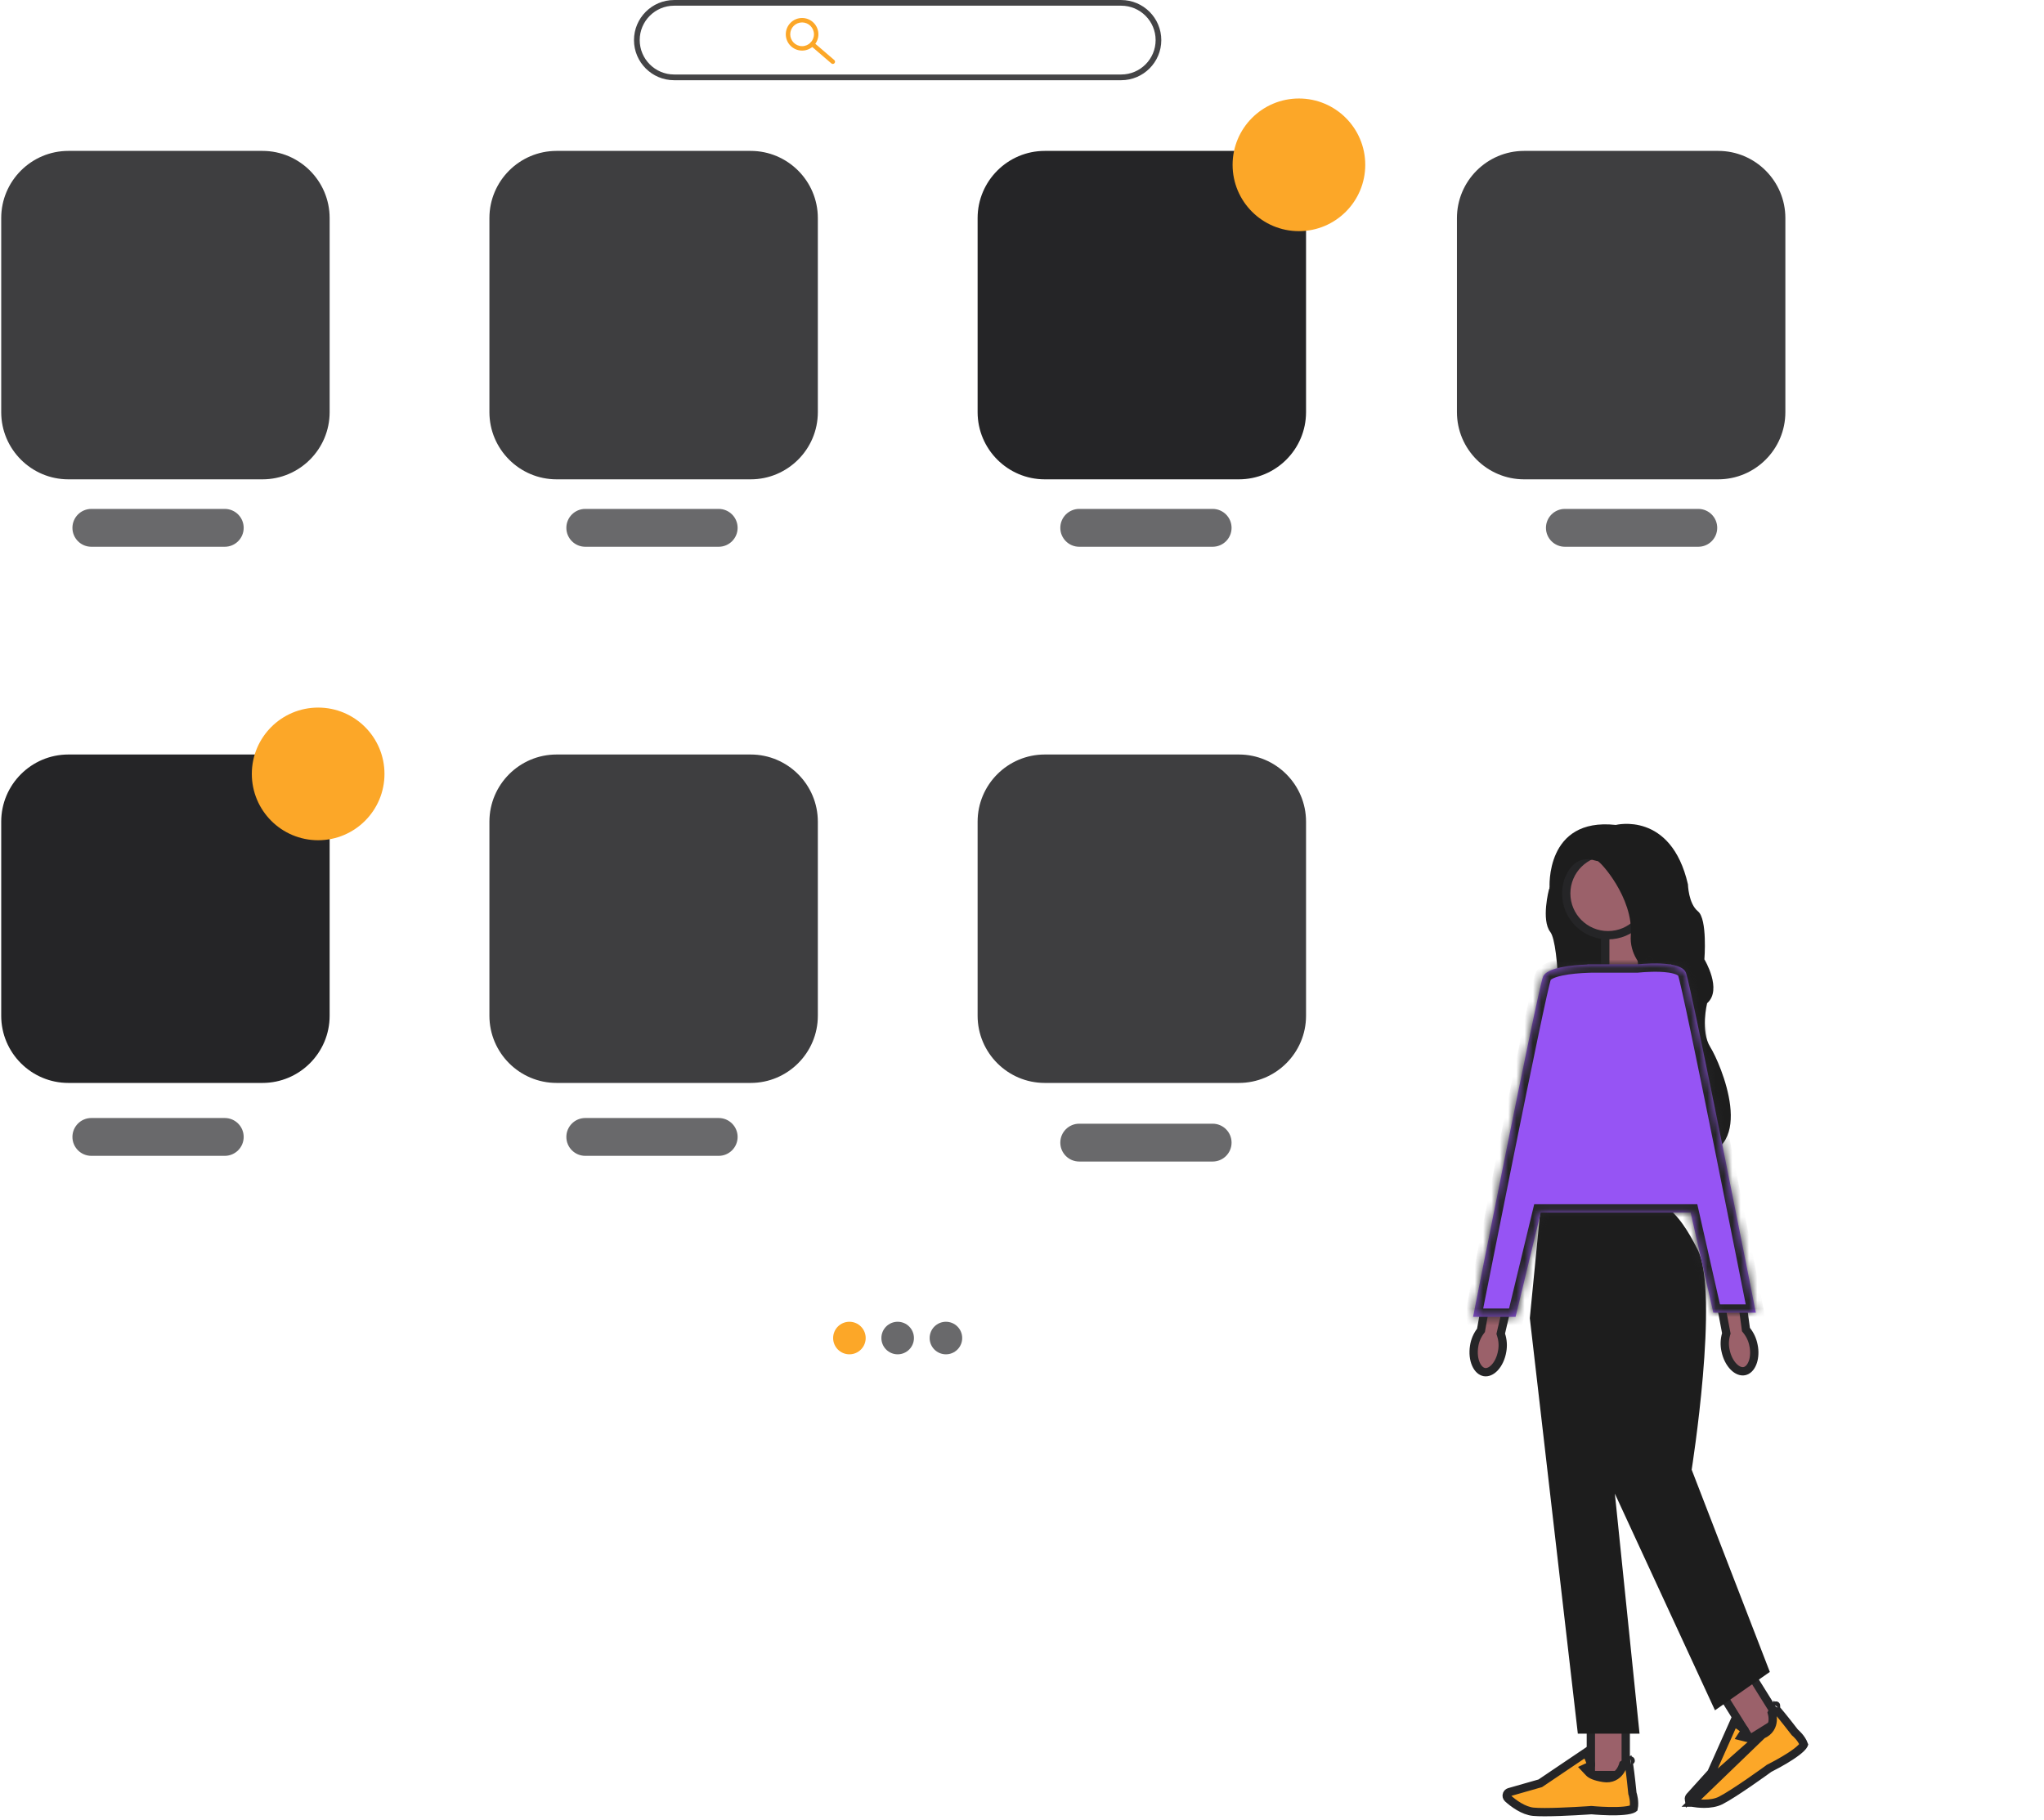 <svg width="246" height="219" viewBox="0 0 246 219" fill="none" xmlns="http://www.w3.org/2000/svg">
    <g clip-path="url(#clip0_7105_35532)">
        <path d="M187.463 104.438L186.419 107.051C186.419 107.051 185.457 110.708 186.583 112.167C187.71 113.626 187.96 124.793 186.751 125.618C185.539 126.444 202.1 117.972 202.1 117.972C202.1 117.972 195.634 102.979 195.525 102.924C195.415 102.87 191.179 101.548 191.179 101.548L187.467 104.435L187.463 104.438Z" fill="#1D1D1D"/>
        <path d="M197.27 111.691L197.713 117L193.196 118.486V111.691H197.27Z" fill="#9B616A" stroke="#252527"/>
        <path d="M180.794 162.602L180.794 162.602L180.792 162.611C180.655 163.442 180.312 164.133 179.896 164.581C179.476 165.032 179.029 165.197 178.646 165.131C178.26 165.062 177.887 164.752 177.633 164.179C177.382 163.611 177.279 162.841 177.416 162.009L177.416 162.009L177.417 162.002C177.515 161.352 177.773 160.738 178.169 160.207L178.24 160.112L178.261 159.995L179.547 152.767L182.286 153.341L180.648 160.384L180.617 160.518L180.659 160.65C180.864 161.287 180.912 161.956 180.794 162.602Z" fill="#9B616A" stroke="#252527"/>
        <path d="M191.463 213.631V207.258H195.661V213.631H191.463Z" fill="#9B616A" stroke="#252527"/>
        <path d="M184.548 218.047L184.547 218.047C183.958 217.993 183.356 217.744 182.806 217.42C182.259 217.098 181.792 216.718 181.477 216.434L181.476 216.433C181.336 216.308 181.293 216.108 181.365 215.941L181.365 215.941L181.367 215.935C181.418 215.813 181.521 215.72 181.652 215.683L181.652 215.683L185.299 214.642L185.376 214.62L185.442 214.576L190.891 210.899C191.076 211.26 191.339 211.81 191.45 212.217L191.45 212.217L191.451 212.222C191.501 212.399 191.465 212.463 191.457 212.475L191.456 212.476C191.445 212.493 191.426 212.51 191.391 212.526L190.761 212.817L191.236 213.322C191.46 213.561 191.937 213.809 192.994 213.977L192.994 213.977C193.462 214.052 193.867 213.989 194.206 213.829C194.541 213.672 194.783 213.433 194.954 213.199C195.125 212.965 195.232 212.726 195.298 212.545C195.323 212.475 195.343 212.411 195.358 212.359C195.616 212.195 195.825 212.075 195.986 211.994C195.99 212.016 195.995 212.04 196 212.065C196.1 212.587 196.245 213.643 196.459 215.77L196.464 215.825L196.482 215.878C196.52 215.993 196.773 216.842 196.614 217.63C196.606 217.637 196.593 217.647 196.571 217.66C196.49 217.709 196.352 217.764 196.145 217.813C195.734 217.91 195.171 217.958 194.556 217.972C193.335 218.001 192.024 217.896 191.585 217.855L191.562 217.853H191.539C191.517 217.853 191.48 217.856 191.467 217.856C191.465 217.857 191.464 217.857 191.463 217.857L191.35 217.864C191.252 217.871 191.112 217.88 190.937 217.891C190.586 217.914 190.098 217.944 189.54 217.973C188.421 218.033 187.028 218.093 185.902 218.093C185.359 218.093 184.891 218.079 184.548 218.047ZM196.625 217.62C196.625 217.62 196.625 217.62 196.624 217.622C196.625 217.62 196.625 217.62 196.625 217.62ZM196.259 211.882C196.259 211.883 196.256 211.883 196.251 211.884C196.257 211.883 196.26 211.882 196.259 211.882Z" fill="#FCA728" stroke="#252527"/>
        <path d="M210.606 209.279L207.234 203.872L210.796 201.65L214.169 207.057L210.606 209.279Z" fill="#9B616A" stroke="#252527"/>
        <path d="M203.617 216.946L203.62 216.946C203.996 217.014 204.527 217.082 205.1 217.082H205.106C205.796 217.082 206.506 216.98 207.083 216.69C207.897 216.281 209.329 215.335 210.586 214.469C211.208 214.039 211.779 213.636 212.196 213.339C212.405 213.19 212.574 213.068 212.692 212.983C212.751 212.94 212.797 212.907 212.829 212.884C212.848 212.869 212.858 212.862 212.862 212.859L212.895 212.831L212.949 212.804C213.342 212.606 214.51 212.002 215.531 211.332C216.045 210.994 216.497 210.655 216.794 210.355C216.944 210.204 217.033 210.085 217.076 210C217.087 209.977 217.093 209.961 217.097 209.951C216.816 209.195 216.151 208.611 216.055 208.531L216.014 208.496L215.981 208.454C214.674 206.763 213.993 205.945 213.631 205.554C213.613 205.535 213.597 205.518 213.581 205.501C213.488 205.655 213.375 205.866 213.243 206.139C213.302 206.34 213.375 206.685 213.347 207.072C213.326 207.362 213.246 207.692 213.045 208.003C212.841 208.318 212.531 208.585 212.095 208.769L203.617 216.946ZM203.617 216.946C203.436 216.914 203.293 216.771 203.261 216.585M203.617 216.946L203.261 216.585M203.261 216.585C203.24 216.447 203.28 216.316 203.368 216.219C203.368 216.219 203.368 216.219 203.368 216.219L205.912 213.404L205.965 213.345L205.998 213.272L208.677 207.27C208.753 207.315 208.838 207.367 208.927 207.423C209.257 207.63 209.62 207.879 209.852 208.094L209.854 208.095C209.993 208.223 209.994 208.294 209.993 208.306L209.993 208.314V208.322C209.993 208.326 209.992 208.332 209.988 208.343C209.984 208.355 209.976 208.37 209.965 208.388L209.581 208.976L210.262 209.146C210.574 209.224 211.103 209.189 212.095 208.769L203.261 216.585ZM217.1 209.937C217.1 209.937 217.1 209.937 217.1 209.939L217.1 209.937ZM213.754 205.261C213.754 205.261 213.751 205.263 213.747 205.267C213.751 205.262 213.754 205.26 213.754 205.261Z" fill="#FCA728" stroke="#252527"/>
        <path d="M199.987 145.107H185.44L184.118 158.64L189.895 208.644H197.322L194.353 179.763L206.401 205.836L213.003 201.217L203.596 176.876C203.596 176.876 206.955 155.668 204.315 150.387C201.675 145.107 199.99 145.107 199.99 145.107H199.987Z" fill="#1D1D1D"/>
        <path d="M198.554 107.527C198.554 110.303 196.303 112.554 193.527 112.554C190.751 112.554 188.5 110.303 188.5 107.527C188.5 104.751 190.751 102.5 193.527 102.5C196.303 102.5 198.554 104.751 198.554 107.527Z" fill="#9B616A" stroke="#252527"/>
        <path d="M194.456 99.284C194.456 99.284 201.113 97.579 203.148 106.434C203.148 106.434 203.202 108.746 204.356 109.681C205.51 110.616 205.127 115.458 205.127 115.458C205.127 115.458 207.329 119.088 205.456 120.738C205.456 120.738 204.63 124.094 205.839 126.019C207.048 127.944 211.616 138.535 204.024 139.179C204.024 139.179 200.175 136.854 201.99 129.923C203.805 122.992 201.771 119.163 201.771 119.163C201.771 119.163 195.939 117.05 196.271 112.537C196.6 108.027 192.532 103.572 192.254 103.626C191.977 103.681 189.118 102.031 187.854 107.092L186.498 106.863C186.498 106.863 185.929 98.346 194.456 99.281V99.284Z" fill="#1D1D1D"/>
        <path d="M207.745 160.356L206.378 153.144L209.141 152.708L210.111 159.876L210.129 160.013L210.216 160.121C210.634 160.643 210.914 161.253 211.036 161.901L211.09 162.188C211.189 162.905 211.107 163.562 210.904 164.062C210.672 164.632 210.312 164.945 209.929 165.019C209.545 165.092 209.086 164.935 208.646 164.49C208.209 164.048 207.84 163.365 207.672 162.537L207.672 162.537L207.67 162.531C207.53 161.889 207.552 161.22 207.734 160.587L207.767 160.473L207.745 160.356Z" fill="#9B616A" stroke="#252527"/>
        <mask id="path-12-inside-1_7105_35532" fill="white">
            <path fill-rule="evenodd" clip-rule="evenodd" d="M203.474 145.932H185.433L182.406 158.48H177.29C177.29 158.48 185.046 119.201 185.707 117.55C186.152 116.44 189.138 116.151 191.042 116.081L191.048 116.061H191.921C192.125 116.059 192.293 116.06 192.415 116.061H197.062C197.792 115.989 199.537 115.856 200.942 116.061H201.116L201.122 116.089C201.985 116.237 202.69 116.524 202.901 117.05C203.562 118.701 211.318 157.98 211.318 157.98H206.202L203.474 145.932Z"/>
        </mask>
        <path fill-rule="evenodd" clip-rule="evenodd" d="M203.474 145.932H185.433L182.406 158.48H177.29C177.29 158.48 185.046 119.201 185.707 117.55C186.152 116.44 189.138 116.151 191.042 116.081L191.048 116.061H191.921C192.125 116.059 192.293 116.06 192.415 116.061H197.062C197.792 115.989 199.537 115.856 200.942 116.061H201.116L201.122 116.089C201.985 116.237 202.69 116.524 202.901 117.05C203.562 118.701 211.318 157.98 211.318 157.98H206.202L203.474 145.932Z" fill="#9654F4"/>
        <path d="M185.433 145.932V144.932H184.645L184.46 145.698L185.433 145.932ZM203.474 145.932L204.45 145.712L204.273 144.932H203.474V145.932ZM182.406 158.48V159.48H183.193L183.378 158.714L182.406 158.48ZM177.29 158.48L176.308 158.286L176.073 159.48H177.29V158.48ZM185.707 117.55L186.635 117.922V117.922L185.707 117.55ZM191.042 116.081L191.079 117.08L191.792 117.054L191.999 116.371L191.042 116.081ZM191.048 116.061V115.061H190.307L190.092 115.77L191.048 116.061ZM191.921 116.061V117.061L191.929 117.061L191.921 116.061ZM192.415 116.061L192.406 117.061H192.415V116.061ZM197.062 116.061V117.061H197.112L197.161 117.056L197.062 116.061ZM200.942 116.061L200.798 117.05L200.869 117.061H200.942V116.061ZM201.116 116.061L202.096 115.861L201.933 115.061H201.116V116.061ZM201.122 116.089L200.142 116.29L200.279 116.96L200.954 117.075L201.122 116.089ZM202.901 117.05L203.829 116.679L203.829 116.679L202.901 117.05ZM211.318 157.98V158.98H212.535L212.299 157.786L211.318 157.98ZM206.202 157.98L205.227 158.201L205.403 158.98H206.202V157.98ZM185.433 146.932H203.474V144.932H185.433V146.932ZM183.378 158.714L186.405 146.167L184.46 145.698L181.434 158.245L183.378 158.714ZM177.29 159.48H182.406V157.48H177.29V159.48ZM184.779 117.179C184.706 117.361 184.62 117.687 184.532 118.043C184.437 118.432 184.318 118.946 184.18 119.565C183.903 120.803 183.544 122.478 183.134 124.437C182.313 128.355 181.281 133.423 180.27 138.436C179.259 143.451 178.269 148.413 177.531 152.122C177.162 153.976 176.857 155.517 176.643 156.594C176.536 157.133 176.453 157.556 176.396 157.844C176.367 157.988 176.345 158.099 176.331 158.173C176.323 158.21 176.318 158.238 176.314 158.257C176.312 158.267 176.311 158.274 176.31 158.279C176.309 158.281 176.309 158.283 176.309 158.284C176.309 158.285 176.309 158.285 176.309 158.285C176.309 158.286 176.308 158.286 177.29 158.48C178.271 158.673 178.271 158.673 178.271 158.673C178.271 158.673 178.271 158.672 178.271 158.672C178.271 158.67 178.272 158.669 178.272 158.666C178.273 158.662 178.274 158.654 178.276 158.645C178.28 158.626 178.286 158.598 178.293 158.561C178.308 158.486 178.329 158.376 178.358 158.232C178.415 157.944 178.498 157.521 178.605 156.983C178.818 155.906 179.124 154.365 179.493 152.512C180.23 148.804 181.22 143.844 182.231 138.832C183.241 133.819 184.272 128.758 185.092 124.847C185.501 122.891 185.858 121.227 186.131 120.001C186.268 119.388 186.384 118.889 186.474 118.521C186.52 118.337 186.558 118.19 186.588 118.08C186.622 117.959 186.637 117.918 186.635 117.922L184.779 117.179ZM191.006 115.081C190.034 115.117 188.744 115.209 187.62 115.447C187.061 115.565 186.495 115.729 186.016 115.966C185.561 116.192 185.026 116.562 184.779 117.179L186.635 117.922C186.611 117.983 186.615 117.901 186.904 117.758C187.17 117.626 187.553 117.505 188.034 117.404C188.99 117.202 190.146 117.114 191.079 117.08L191.006 115.081ZM190.092 115.77L190.086 115.79L191.999 116.371L192.005 116.352L190.092 115.77ZM191.921 115.061H191.048V117.061H191.921V115.061ZM192.425 115.061C192.297 115.06 192.123 115.059 191.912 115.061L191.929 117.061C192.127 117.059 192.289 117.06 192.406 117.061L192.425 115.061ZM197.062 115.061H192.415V117.061H197.062V115.061ZM197.161 117.056C197.884 116.985 199.523 116.865 200.798 117.05L201.086 115.071C199.551 114.848 197.7 114.993 196.964 115.066L197.161 117.056ZM201.116 115.061H200.942V117.061H201.116V115.061ZM202.102 115.889L202.096 115.861L200.137 116.261L200.142 116.29L202.102 115.889ZM200.954 117.075C201.335 117.14 201.62 117.227 201.807 117.321C201.997 117.417 201.992 117.47 201.973 117.422L203.829 116.679C203.599 116.104 203.136 115.751 202.705 115.534C202.271 115.316 201.772 115.186 201.291 115.104L200.954 117.075ZM201.973 117.422C201.971 117.418 201.986 117.459 202.02 117.581C202.05 117.69 202.088 117.837 202.133 118.021C202.224 118.389 202.339 118.888 202.476 119.501C202.75 120.727 203.106 122.391 203.516 124.347C204.335 128.258 205.366 133.319 206.377 138.332C207.388 143.344 208.378 148.304 209.115 152.012C209.484 153.865 209.789 155.406 210.003 156.483C210.109 157.022 210.193 157.444 210.25 157.732C210.278 157.876 210.3 157.986 210.315 158.061C210.322 158.098 210.328 158.126 210.332 158.145C210.333 158.154 210.335 158.162 210.336 158.166C210.336 158.169 210.337 158.17 210.337 158.172C210.337 158.172 210.337 158.173 210.337 158.173C210.337 158.173 210.337 158.173 211.318 157.98C212.299 157.786 212.299 157.786 212.299 157.785C212.299 157.785 212.299 157.785 212.299 157.784C212.299 157.783 212.298 157.781 212.298 157.779C212.297 157.774 212.296 157.767 212.294 157.757C212.29 157.739 212.284 157.71 212.277 157.673C212.262 157.599 212.24 157.488 212.212 157.344C212.155 157.056 212.071 156.633 211.965 156.094C211.751 155.017 211.446 153.476 211.077 151.622C210.339 147.913 209.349 142.951 208.338 137.936C207.327 132.923 206.295 127.855 205.474 123.937C205.063 121.978 204.705 120.303 204.428 119.065C204.29 118.446 204.171 117.932 204.075 117.543C203.988 117.187 203.902 116.861 203.829 116.679L201.973 117.422ZM211.318 156.98H206.202V158.98H211.318V156.98ZM207.177 157.759L204.45 145.712L202.499 146.153L205.227 158.201L207.177 157.759Z" fill="#252527" mask="url(#path-12-inside-1_7105_35532)"/>
        <path d="M27.051 65.803H10.994C9.737 65.803 8.717 64.783 8.717 63.526C8.717 62.269 9.737 61.248 10.994 61.248H27.051C28.308 61.248 29.328 62.269 29.328 63.526C29.328 64.783 28.308 65.803 27.051 65.803Z" fill="#69696B"/>
        <path d="M86.496 65.803H70.439C69.182 65.803 68.162 64.783 68.162 63.526C68.162 62.269 69.182 61.248 70.439 61.248H86.496C87.753 61.248 88.774 62.269 88.774 63.526C88.774 64.783 87.753 65.803 86.496 65.803Z" fill="#69696B"/>
        <path d="M145.945 65.803H129.888C128.631 65.803 127.611 64.783 127.611 63.526C127.611 62.269 128.631 61.248 129.888 61.248H145.945C147.202 61.248 148.222 62.269 148.222 63.526C148.222 64.783 147.202 65.803 145.945 65.803Z" fill="#69696B"/>
        <path d="M145.945 139.792H129.888C128.631 139.792 127.611 138.772 127.611 137.515C127.611 136.258 128.631 135.238 129.888 135.238H145.945C147.202 135.238 148.222 136.258 148.222 137.515C148.222 138.772 147.202 139.792 145.945 139.792Z" fill="#69696B"/>
        <path d="M204.394 65.803H188.337C187.08 65.803 186.059 64.783 186.059 63.526C186.059 62.269 187.08 61.248 188.337 61.248H204.394C205.651 61.248 206.671 62.269 206.671 63.526C206.671 64.783 205.651 65.803 204.394 65.803Z" fill="#69696B"/>
        <path d="M27.051 139.107H10.994C9.737 139.107 8.717 138.087 8.717 136.83C8.717 135.573 9.737 134.553 10.994 134.553H27.051C28.308 134.553 29.328 135.573 29.328 136.83C29.328 138.087 28.308 139.107 27.051 139.107Z" fill="#69696B"/>
        <path d="M86.496 139.107H70.439C69.182 139.107 68.162 138.087 68.162 136.83C68.162 135.573 69.182 134.553 70.439 134.553H86.496C87.753 134.553 88.774 135.573 88.774 136.83C88.774 138.087 87.753 139.107 86.496 139.107Z" fill="#69696B"/>
        <path d="M102.228 162.993C103.31 162.993 104.187 162.116 104.187 161.034C104.187 159.952 103.31 159.075 102.228 159.075C101.147 159.075 100.27 159.952 100.27 161.034C100.27 162.116 101.147 162.993 102.228 162.993Z" fill="#FCA728"/>
        <path d="M108.036 162.993C109.118 162.993 109.995 162.116 109.995 161.034C109.995 159.952 109.118 159.075 108.036 159.075C106.954 159.075 106.077 159.952 106.077 161.034C106.077 162.116 106.954 162.993 108.036 162.993Z" fill="#69696B"/>
        <path d="M113.844 162.993C114.926 162.993 115.803 162.116 115.803 161.034C115.803 159.952 114.926 159.075 113.844 159.075C112.762 159.075 111.885 159.952 111.885 161.034C111.885 162.116 112.762 162.993 113.844 162.993Z" fill="#69696B"/>
        <path d="M134.939 9.654H81.127C78.466 9.654 76.302 7.489 76.302 4.828C76.302 2.168 78.466 0.003 81.127 0.003H134.939C137.6 0.003 139.764 2.168 139.764 4.828C139.764 7.489 137.6 9.654 134.939 9.654ZM81.13 0.685C78.846 0.685 76.99 2.544 76.99 4.825C76.99 7.106 78.85 8.965 81.13 8.965H134.942C137.226 8.965 139.082 7.106 139.082 4.825C139.082 2.544 137.223 0.685 134.942 0.685H81.13Z" fill="#444446"/>
        <path d="M96.534 6.089C95.451 6.089 94.571 5.209 94.571 4.127C94.571 3.044 95.451 2.164 96.534 2.164C97.616 2.164 98.496 3.044 98.496 4.127C98.496 5.209 97.616 6.089 96.534 6.089ZM96.534 2.699C95.746 2.699 95.106 3.339 95.106 4.127C95.106 4.914 95.746 5.555 96.534 5.555C97.321 5.555 97.962 4.914 97.962 4.127C97.962 3.339 97.321 2.699 96.534 2.699Z" fill="#FCA728"/>
        <path d="M100.232 7.695C100.17 7.695 100.109 7.674 100.057 7.63L97.578 5.503C97.465 5.407 97.455 5.239 97.551 5.126C97.647 5.013 97.814 5.003 97.927 5.099L100.407 7.226C100.52 7.321 100.53 7.489 100.434 7.602C100.383 7.664 100.307 7.695 100.232 7.695Z" fill="#FCA728"/>
        <path d="M31.588 57.688H8.231C3.773 57.688 0.146 54.061 0.146 49.603V26.246C0.146 21.788 3.773 18.161 8.231 18.161H31.588C36.046 18.161 39.673 21.788 39.673 26.246V49.603C39.673 54.061 36.046 57.688 31.588 57.688Z" fill="#3E3E40"/>
        <path d="M90.344 57.688H66.987C62.529 57.688 58.902 54.061 58.902 49.603V26.246C58.902 21.788 62.529 18.161 66.987 18.161H90.344C94.802 18.161 98.429 21.788 98.429 26.246V49.603C98.429 54.061 94.802 57.688 90.344 57.688Z" fill="#3E3E40"/>
        <path d="M149.1 57.688H125.743C121.285 57.688 117.658 54.061 117.658 49.603V26.246C117.658 21.788 121.285 18.161 125.743 18.161H149.1C153.558 18.161 157.185 21.788 157.185 26.246V49.603C157.185 54.061 153.558 57.688 149.1 57.688Z" fill="#252527"/>
        <path d="M206.788 57.688H183.431C178.973 57.688 175.346 54.061 175.346 49.603V26.246C175.346 21.788 178.973 18.161 183.431 18.161H206.788C211.246 18.161 214.873 21.788 214.873 26.246V49.603C214.873 54.061 211.246 57.688 206.788 57.688Z" fill="#3E3E40"/>
        <path d="M149.1 130.332H125.743C121.285 130.332 117.658 126.705 117.658 122.247V98.89C117.658 94.432 121.285 90.805 125.743 90.805H149.1C153.558 90.805 157.185 94.432 157.185 98.89V122.247C157.185 126.705 153.558 130.332 149.1 130.332Z" fill="#3E3E40"/>
        <path d="M90.344 130.332H66.987C62.529 130.332 58.902 126.705 58.902 122.247V98.89C58.902 94.432 62.529 90.805 66.987 90.805H90.344C94.802 90.805 98.429 94.432 98.429 98.89V122.247C98.429 126.705 94.802 130.332 90.344 130.332Z" fill="#3E3E40"/>
        <path d="M31.588 130.332H8.231C3.773 130.332 0.146 126.705 0.146 122.247V98.89C0.146 94.432 3.773 90.805 8.231 90.805H31.588C36.046 90.805 39.673 94.432 39.673 98.89V122.247C39.673 126.705 36.046 130.332 31.588 130.332Z" fill="#252527"/>
        <path d="M38.29 101.123C42.699 101.123 46.273 97.549 46.273 93.141C46.273 88.732 42.699 85.158 38.29 85.158C33.882 85.158 30.308 88.732 30.308 93.141C30.308 97.549 33.882 101.123 38.29 101.123Z" fill="#FCA728"/>
        <path d="M156.328 27.819C160.737 27.819 164.311 24.245 164.311 19.836C164.311 15.428 160.737 11.854 156.328 11.854C151.92 11.854 148.346 15.428 148.346 19.836C148.346 24.245 151.92 27.819 156.328 27.819Z" fill="#FCA728"/>
    </g>
    <defs>
        <clipPath id="clip0_7105_35532">
            <rect width="245.707" height="219" fill="white" transform="translate(0.146)"/>
        </clipPath>
    </defs>
</svg>
